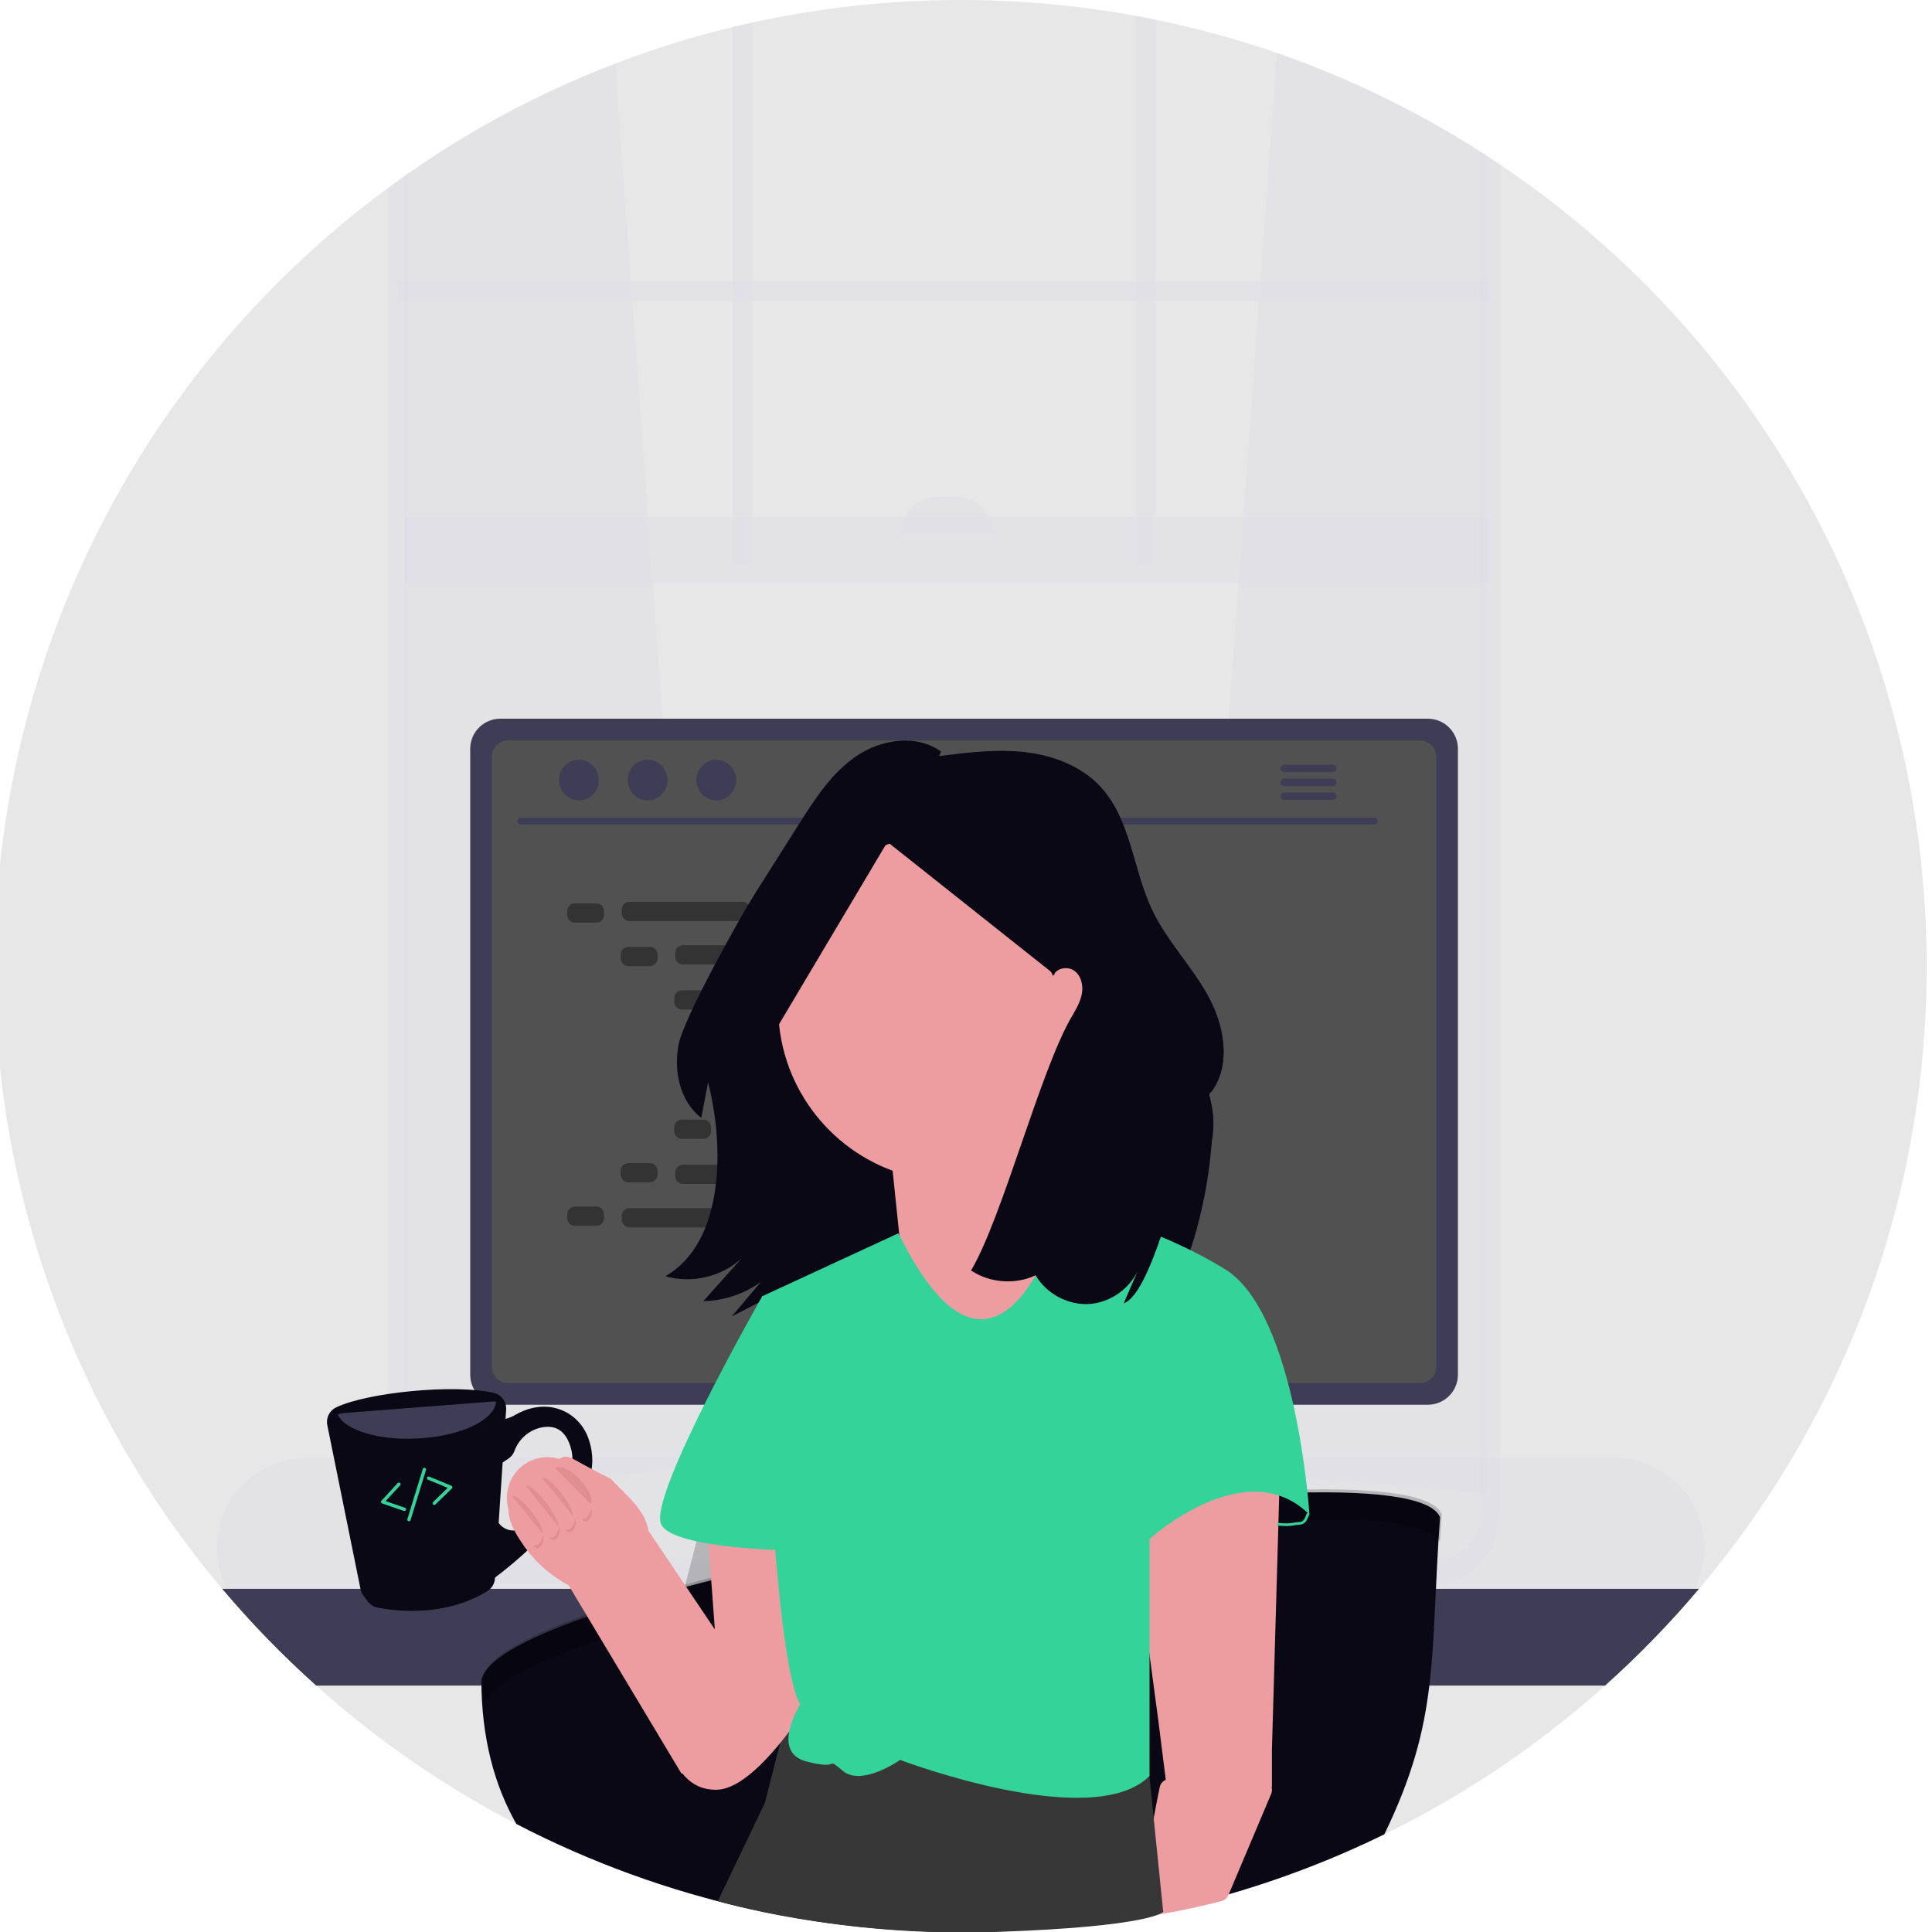 <svg width="720" height="720" viewBox="0 0 720 720" fill="none" xmlns="http://www.w3.org/2000/svg">
<g clip-path="url(#clip0_645_8840)">
<path d="M717.998 359.995C718.122 444.973 688.064 527.235 633.18 592.113C631.187 594.48 629.157 596.813 627.089 599.126C602.755 626.493 574.409 650.009 543.019 668.871C535.819 673.193 528.461 677.267 520.946 681.091C520.186 681.477 519.414 681.863 518.654 682.237C517.745 682.698 516.823 683.146 515.901 683.595C496.883 692.905 477.073 700.501 456.707 706.295C454.589 706.895 452.467 707.476 450.342 708.039C423.55 715.127 396.029 719.094 368.327 719.86C366.882 719.897 365.462 719.922 364.092 719.947C363.606 719.96 363.133 719.972 362.659 719.972C361.102 719.984 359.559 719.997 358 719.997C328.806 720.019 299.718 716.493 271.376 709.497C268.536 708.799 265.708 708.064 262.893 707.292C248.064 703.244 233.513 698.238 219.332 692.307C211.858 689.193 204.516 685.833 197.308 682.229C195.676 681.407 194.044 680.585 192.437 679.738C191.752 679.402 191.079 679.038 190.407 678.692C151.988 658.414 117.535 631.382 88.698 598.892C86.705 596.662 84.749 594.392 82.818 592.116C51.044 554.443 27.343 510.649 13.182 463.444C-0.978 416.24 -5.297 366.631 0.494 317.69C6.285 268.748 22.062 221.517 46.849 178.921C71.635 136.325 104.902 99.271 144.591 70.055C146.634 68.548 148.691 67.055 150.77 65.595L152.003 64.736C188.555 39.132 229.581 20.605 272.958 10.113C275.424 9.503 277.891 8.93 280.382 8.394C327.365 -1.882 375.921 -2.732 423.236 5.894C425.715 6.355 428.194 6.828 430.66 7.339C473.648 16.156 514.649 32.806 551.615 56.456C552.437 56.979 553.259 57.502 554.081 58.05C555.738 59.121 557.394 60.217 559.026 61.326C607.993 94.246 648.108 138.71 675.831 190.796C703.555 242.882 718.036 300.99 717.998 359.995Z" fill="#535353" fill-opacity="0.14"/>
<path d="M267.065 546.236L152.003 556.451L150.77 556.563V65.594L152.003 64.735C175.983 47.962 201.923 34.182 229.247 23.703L235.13 104.795L235.666 112.219L241.483 192.64L243.276 217.379L266.854 543.372L267.065 546.236Z" fill="#D6D6E3" fill-opacity="0.18"/>
<path d="M551.614 56.449C552.436 56.972 553.258 57.495 554.08 58.043V556.562L551.614 556.338L437.797 546.238L438.009 543.373L461.59 217.381L463.384 192.642L469.201 112.221L469.737 104.792L475.903 19.75C502.494 28.968 527.906 41.286 551.615 56.45L551.614 56.449Z" fill="#D6D6E3" fill-opacity="0.18"/>
<path d="M551.609 56.445V563.358C551.609 573.087 544.909 580.997 536.661 580.997H166.949C160.123 580.997 154.33 575.566 152.574 568.154C152.19 566.583 151.998 564.972 152.001 563.354V64.725L150.768 65.584C148.688 67.041 146.632 68.536 144.589 70.044V563.358C144.479 570.748 147.239 577.893 152.289 583.289C154.937 586.061 158.286 588.065 161.98 589.089C163.6 589.53 165.271 589.752 166.95 589.749H536.665C538.348 589.751 540.024 589.529 541.648 589.089C551.588 586.411 559.025 575.897 559.025 563.353V61.316C557.393 60.207 555.736 59.116 554.08 58.04C553.257 57.491 552.435 56.968 551.609 56.445Z" fill="#D6D6E3" fill-opacity="0.18"/>
<path d="M555.323 104.797H148.297V112.22H555.323V104.797Z" fill="#D6D6E3" fill-opacity="0.18"/>
<path d="M272.957 10.11C275.423 9.5 277.89 8.927 280.381 8.391V209.951H272.957V10.11Z" fill="#D6D6E3" fill-opacity="0.18"/>
<path d="M423.234 5.891C425.713 6.352 428.192 6.825 430.658 7.336V209.961H423.234V5.891Z" fill="#D6D6E3" fill-opacity="0.18"/>
<path d="M601.712 543.367H114.268C105.408 543.367 96.91 546.887 90.645 553.152C84.379 559.418 80.859 567.916 80.859 576.776C80.859 585.637 84.379 594.134 90.645 600.4C96.91 606.665 105.408 610.185 114.268 610.185H601.712C606.458 610.186 611.149 609.174 615.472 607.216C619.795 605.258 623.651 602.4 626.78 598.832C628.195 597.222 629.453 595.481 630.537 593.632C631.378 592.213 632.107 590.73 632.717 589.198C634.752 584.13 635.513 578.64 634.932 573.21C634.352 567.78 632.448 562.575 629.389 558.051C626.329 553.528 622.206 549.824 617.381 547.264C612.557 544.705 607.179 543.368 601.717 543.37L601.712 543.367Z" fill="#D6D6E3" fill-opacity="0.18"/>
<path d="M555.322 192.641H150.77V217.384H555.322V192.641Z" fill="#D6D6E3" fill-opacity="0.18"/>
<path d="M349.336 185.211H356.759C358.546 185.211 360.316 185.563 361.967 186.247C363.618 186.931 365.118 187.933 366.382 189.197C367.646 190.461 368.648 191.961 369.332 193.613C370.016 195.264 370.368 197.034 370.368 198.821H335.727C335.727 195.212 337.16 191.75 339.713 189.198C342.265 186.646 345.726 185.211 349.336 185.211Z" fill="#D6D6E3" fill-opacity="0.18"/>
<path d="M633.178 592.109C622.357 604.931 610.652 616.98 598.15 628.169H117.844C105.342 616.98 93.638 604.931 82.816 592.109H633.178Z" fill="#3F3D56"/>
<path d="M398.206 467.211H317.337C316.902 467.207 316.468 467.274 316.054 467.411C315.177 467.683 314.409 468.229 313.865 468.969C313.32 469.709 313.027 470.603 313.027 471.522V599.277H402.527V471.521C402.527 470.954 402.415 470.393 402.197 469.87C401.979 469.346 401.661 468.871 401.26 468.47C400.858 468.07 400.382 467.753 399.858 467.537C399.334 467.321 398.773 467.21 398.206 467.211ZM367.6 530.241C367.603 532.313 366.92 534.328 365.657 535.971C364.452 537.566 362.777 538.742 360.868 539.334C358.959 539.926 356.913 539.903 355.017 539.271C353.121 538.638 351.472 537.426 350.301 535.806C349.131 534.186 348.498 532.24 348.492 530.241V515.418C348.492 512.884 349.499 510.454 351.291 508.662C353.083 506.87 355.513 505.864 358.047 505.864C360.581 505.864 363.011 506.87 364.803 508.662C366.595 510.454 367.601 512.884 367.601 515.418L367.6 530.241Z" fill="#2F2E41"/>
<path d="M312.754 595.188V607.508C312.754 608.146 313.006 608.758 313.456 609.211C313.905 609.664 314.516 609.92 315.154 609.924H400.395C401.032 609.918 401.642 609.661 402.091 609.209C402.54 608.756 402.793 608.145 402.795 607.508V595.188H312.754Z" fill="#3F3D56"/>
<path d="M532.119 267.836H186.445C183.475 267.84 180.627 269.02 178.526 271.12C176.425 273.219 175.241 276.066 175.234 279.036V512.299C175.237 515.272 176.419 518.122 178.521 520.224C180.623 522.326 183.473 523.508 186.445 523.51H532.119C535.092 523.508 537.942 522.326 540.044 520.224C542.146 518.122 543.328 515.272 543.33 512.299V279.035C543.323 276.065 542.14 273.218 540.038 271.119C537.937 269.02 535.089 267.84 532.119 267.836Z" fill="#3F3D56"/>
<path d="M529.226 275.938H189.32C187.73 275.94 186.206 276.573 185.083 277.698C183.959 278.823 183.328 280.348 183.328 281.938V509.426C183.331 511.015 183.963 512.537 185.086 513.66C186.209 514.784 187.732 515.415 189.32 515.418H529.226C530.815 515.415 532.338 514.783 533.461 513.66C534.584 512.537 535.216 511.014 535.218 509.426V281.941C535.218 280.352 534.587 278.827 533.464 277.702C532.341 276.577 530.817 275.944 529.227 275.941L529.226 275.938Z" fill="#515151"/>
<path d="M466.67 609.719L463.531 594.808C463.4 594.201 463.12 593.636 462.715 593.164C462.311 592.693 461.795 592.33 461.214 592.108C460.794 591.943 460.346 591.859 459.894 591.859H263.937C263.485 591.859 263.038 591.943 262.617 592.108C262.036 592.33 261.52 592.693 261.116 593.164C260.711 593.636 260.431 594.201 260.3 594.808L257.161 609.719C257.048 610.261 257.056 610.82 257.186 611.358C257.317 611.895 257.565 612.397 257.913 612.826C258.262 613.256 258.701 613.602 259.2 613.84C259.699 614.079 260.245 614.203 260.798 614.203H463.02C463.575 614.206 464.123 614.083 464.624 613.844C465.124 613.604 465.564 613.254 465.91 612.82C466.259 612.392 466.508 611.892 466.64 611.356C466.771 610.82 466.782 610.26 466.67 609.719Z" fill="#2F2E41"/>
<path d="M271.115 594.547H265.863C265.593 594.547 265.375 594.765 265.375 595.035V597.796C265.375 598.065 265.593 598.284 265.863 598.284H271.115C271.385 598.284 271.603 598.065 271.603 597.796V595.035C271.603 594.765 271.385 594.547 271.115 594.547Z" fill="#3F3D56"/>
<path d="M283.568 594.547H278.316C278.047 594.547 277.828 594.765 277.828 595.035V597.796C277.828 598.065 278.047 598.284 278.316 598.284H283.568C283.838 598.284 284.056 598.065 284.056 597.796V595.035C284.056 594.765 283.838 594.547 283.568 594.547Z" fill="#3F3D56"/>
<path d="M296.025 594.547H290.773C290.504 594.547 290.285 594.765 290.285 595.035V597.796C290.285 598.065 290.504 598.284 290.773 598.284H296.025C296.295 598.284 296.513 598.065 296.513 597.796V595.035C296.513 594.765 296.295 594.547 296.025 594.547Z" fill="#3F3D56"/>
<path d="M308.482 594.547H303.23C302.961 594.547 302.742 594.765 302.742 595.035V597.796C302.742 598.065 302.961 598.284 303.23 598.284H308.482C308.752 598.284 308.97 598.065 308.97 597.796V595.035C308.97 594.765 308.752 594.547 308.482 594.547Z" fill="#3F3D56"/>
<path d="M320.939 594.547H315.687C315.418 594.547 315.199 594.765 315.199 595.035V597.796C315.199 598.065 315.418 598.284 315.687 598.284H320.939C321.209 598.284 321.427 598.065 321.427 597.796V595.035C321.427 594.765 321.209 594.547 320.939 594.547Z" fill="#3F3D56"/>
<path d="M333.396 594.547H328.144C327.875 594.547 327.656 594.765 327.656 595.035V597.796C327.656 598.065 327.875 598.284 328.144 598.284H333.396C333.666 598.284 333.884 598.065 333.884 597.796V595.035C333.884 594.765 333.666 594.547 333.396 594.547Z" fill="#3F3D56"/>
<path d="M345.853 594.547H340.601C340.332 594.547 340.113 594.765 340.113 595.035V597.796C340.113 598.065 340.332 598.284 340.601 598.284H345.853C346.123 598.284 346.341 598.065 346.341 597.796V595.035C346.341 594.765 346.123 594.547 345.853 594.547Z" fill="#3F3D56"/>
<path d="M358.31 594.547H353.058C352.789 594.547 352.57 594.765 352.57 595.035V597.796C352.57 598.065 352.789 598.284 353.058 598.284H358.31C358.58 598.284 358.798 598.065 358.798 597.796V595.035C358.798 594.765 358.58 594.547 358.31 594.547Z" fill="#3F3D56"/>
<path d="M370.767 594.547H365.515C365.246 594.547 365.027 594.765 365.027 595.035V597.796C365.027 598.065 365.246 598.284 365.515 598.284H370.767C371.037 598.284 371.255 598.065 371.255 597.796V595.035C371.255 594.765 371.037 594.547 370.767 594.547Z" fill="#3F3D56"/>
<path d="M383.224 594.547H377.972C377.703 594.547 377.484 594.765 377.484 595.035V597.796C377.484 598.065 377.703 598.284 377.972 598.284H383.224C383.494 598.284 383.712 598.065 383.712 597.796V595.035C383.712 594.765 383.494 594.547 383.224 594.547Z" fill="#3F3D56"/>
<path d="M395.681 594.547H390.429C390.16 594.547 389.941 594.765 389.941 595.035V597.796C389.941 598.065 390.16 598.284 390.429 598.284H395.681C395.951 598.284 396.169 598.065 396.169 597.796V595.035C396.169 594.765 395.951 594.547 395.681 594.547Z" fill="#3F3D56"/>
<path d="M408.138 594.547H402.886C402.617 594.547 402.398 594.765 402.398 595.035V597.796C402.398 598.065 402.617 598.284 402.886 598.284H408.138C408.408 598.284 408.626 598.065 408.626 597.796V595.035C408.626 594.765 408.408 594.547 408.138 594.547Z" fill="#3F3D56"/>
<path d="M420.595 594.547H415.343C415.074 594.547 414.855 594.765 414.855 595.035V597.796C414.855 598.065 415.074 598.284 415.343 598.284H420.595C420.865 598.284 421.083 598.065 421.083 597.796V595.035C421.083 594.765 420.865 594.547 420.595 594.547Z" fill="#3F3D56"/>
<path d="M433.052 594.547H427.801C427.531 594.547 427.312 594.765 427.312 595.035V597.796C427.312 598.065 427.531 598.284 427.801 598.284H433.052C433.322 598.284 433.541 598.065 433.541 597.796V595.035C433.541 594.765 433.322 594.547 433.052 594.547Z" fill="#3F3D56"/>
<path d="M445.51 594.547H440.258C439.988 594.547 439.77 594.765 439.77 595.035V597.796C439.77 598.065 439.988 598.284 440.258 598.284H445.51C445.779 598.284 445.998 598.065 445.998 597.796V595.035C445.998 594.765 445.779 594.547 445.51 594.547Z" fill="#3F3D56"/>
<path d="M457.963 594.547H452.711C452.441 594.547 452.223 594.765 452.223 595.035V597.796C452.223 598.065 452.441 598.284 452.711 598.284H457.963C458.232 598.284 458.451 598.065 458.451 597.796V595.035C458.451 594.765 458.232 594.547 457.963 594.547Z" fill="#3F3D56"/>
<path d="M270.967 600.773H265.715C265.445 600.773 265.227 600.992 265.227 601.261V604.022C265.227 604.292 265.445 604.51 265.715 604.51H270.967C271.236 604.51 271.455 604.292 271.455 604.022V601.261C271.455 600.992 271.236 600.773 270.967 600.773Z" fill="#3F3D56"/>
<path d="M283.424 600.773H278.172C277.902 600.773 277.684 600.992 277.684 601.261V604.022C277.684 604.292 277.902 604.51 278.172 604.51H283.424C283.693 604.51 283.912 604.292 283.912 604.022V601.261C283.912 600.992 283.693 600.773 283.424 600.773Z" fill="#3F3D56"/>
<path d="M295.881 600.773H290.629C290.359 600.773 290.141 600.992 290.141 601.261V604.022C290.141 604.292 290.359 604.51 290.629 604.51H295.881C296.15 604.51 296.369 604.292 296.369 604.022V601.261C296.369 600.992 296.15 600.773 295.881 600.773Z" fill="#3F3D56"/>
<path d="M308.338 600.773H303.086C302.816 600.773 302.598 600.992 302.598 601.261V604.022C302.598 604.292 302.816 604.51 303.086 604.51H308.338C308.607 604.51 308.826 604.292 308.826 604.022V601.261C308.826 600.992 308.607 600.773 308.338 600.773Z" fill="#3F3D56"/>
<path d="M320.791 600.773H315.539C315.269 600.773 315.051 600.992 315.051 601.261V604.022C315.051 604.292 315.269 604.51 315.539 604.51H320.791C321.06 604.51 321.279 604.292 321.279 604.022V601.261C321.279 600.992 321.06 600.773 320.791 600.773Z" fill="#3F3D56"/>
<path d="M333.248 600.773H327.996C327.726 600.773 327.508 600.992 327.508 601.261V604.022C327.508 604.292 327.726 604.51 327.996 604.51H333.248C333.517 604.51 333.736 604.292 333.736 604.022V601.261C333.736 600.992 333.517 600.773 333.248 600.773Z" fill="#3F3D56"/>
<path d="M345.705 600.773H340.453C340.183 600.773 339.965 600.992 339.965 601.261V604.022C339.965 604.292 340.183 604.51 340.453 604.51H345.705C345.974 604.51 346.193 604.292 346.193 604.022V601.261C346.193 600.992 345.974 600.773 345.705 600.773Z" fill="#3F3D56"/>
<path d="M358.162 600.773H352.91C352.64 600.773 352.422 600.992 352.422 601.261V604.022C352.422 604.292 352.64 604.51 352.91 604.51H358.162C358.431 604.51 358.65 604.292 358.65 604.022V601.261C358.65 600.992 358.431 600.773 358.162 600.773Z" fill="#3F3D56"/>
<path d="M370.619 600.773H365.367C365.097 600.773 364.879 600.992 364.879 601.261V604.022C364.879 604.292 365.097 604.51 365.367 604.51H370.619C370.888 604.51 371.107 604.292 371.107 604.022V601.261C371.107 600.992 370.888 600.773 370.619 600.773Z" fill="#3F3D56"/>
<path d="M383.076 600.773H377.824C377.554 600.773 377.336 600.992 377.336 601.261V604.022C377.336 604.292 377.554 604.51 377.824 604.51H383.076C383.345 604.51 383.564 604.292 383.564 604.022V601.261C383.564 600.992 383.345 600.773 383.076 600.773Z" fill="#3F3D56"/>
<path d="M395.533 600.773H390.281C390.011 600.773 389.793 600.992 389.793 601.261V604.022C389.793 604.292 390.011 604.51 390.281 604.51H395.533C395.802 604.51 396.021 604.292 396.021 604.022V601.261C396.021 600.992 395.802 600.773 395.533 600.773Z" fill="#3F3D56"/>
<path d="M407.99 600.773H402.738C402.468 600.773 402.25 600.992 402.25 601.261V604.022C402.25 604.292 402.468 604.51 402.738 604.51H407.99C408.26 604.51 408.478 604.292 408.478 604.022V601.261C408.478 600.992 408.26 600.773 407.99 600.773Z" fill="#3F3D56"/>
<path d="M420.447 600.773H415.195C414.926 600.773 414.707 600.992 414.707 601.261V604.022C414.707 604.292 414.926 604.51 415.195 604.51H420.447C420.717 604.51 420.935 604.292 420.935 604.022V601.261C420.935 600.992 420.717 600.773 420.447 600.773Z" fill="#3F3D56"/>
<path d="M432.904 600.773H427.652C427.383 600.773 427.164 600.992 427.164 601.261V604.022C427.164 604.292 427.383 604.51 427.652 604.51H432.904C433.174 604.51 433.392 604.292 433.392 604.022V601.261C433.392 600.992 433.174 600.773 432.904 600.773Z" fill="#3F3D56"/>
<path d="M445.361 600.773H440.109C439.84 600.773 439.621 600.992 439.621 601.261V604.022C439.621 604.292 439.84 604.51 440.109 604.51H445.361C445.631 604.51 445.849 604.292 445.849 604.022V601.261C445.849 600.992 445.631 600.773 445.361 600.773Z" fill="#3F3D56"/>
<path d="M457.818 600.773H452.566C452.297 600.773 452.078 600.992 452.078 601.261V604.022C452.078 604.292 452.297 604.51 452.566 604.51H457.818C458.088 604.51 458.306 604.292 458.306 604.022V601.261C458.306 600.992 458.088 600.773 457.818 600.773Z" fill="#3F3D56"/>
<path d="M374.359 608.25H325.508C325.238 608.25 325.02 608.468 325.02 608.738V611.499C325.02 611.769 325.238 611.987 325.508 611.987H374.359C374.628 611.987 374.847 611.769 374.847 611.499V608.738C374.847 608.468 374.628 608.25 374.359 608.25Z" fill="#3F3D56"/>
<path d="M512.146 307.272H194.097C193.762 307.272 193.44 307.139 193.203 306.902C192.965 306.664 192.832 306.343 192.832 306.007C192.832 305.672 192.965 305.35 193.203 305.113C193.44 304.875 193.762 304.742 194.097 304.742H512.146C512.482 304.742 512.803 304.875 513.041 305.113C513.278 305.35 513.411 305.672 513.411 306.007C513.411 306.343 513.278 306.664 513.041 306.902C512.803 307.139 512.482 307.272 512.146 307.272Z" fill="#3F3D56"/>
<path d="M215.748 298.287C219.841 298.287 223.16 294.894 223.16 290.71C223.16 286.525 219.841 283.133 215.748 283.133C211.654 283.133 208.336 286.525 208.336 290.71C208.336 294.894 211.654 298.287 215.748 298.287Z" fill="#3F3D56"/>
<path d="M241.353 298.287C245.447 298.287 248.765 294.894 248.765 290.71C248.765 286.525 245.447 283.133 241.353 283.133C237.26 283.133 233.941 286.525 233.941 290.71C233.941 294.894 237.26 298.287 241.353 298.287Z" fill="#3F3D56"/>
<path d="M266.959 298.287C271.052 298.287 274.371 294.894 274.371 290.71C274.371 286.525 271.052 283.133 266.959 283.133C262.865 283.133 259.547 286.525 259.547 290.71C259.547 294.894 262.865 298.287 266.959 298.287Z" fill="#3F3D56"/>
<path d="M496.726 285.008H478.539C478.18 285.018 477.84 285.167 477.589 285.424C477.339 285.681 477.199 286.026 477.199 286.385C477.199 286.744 477.339 287.088 477.589 287.345C477.84 287.602 478.18 287.752 478.539 287.761H496.726C496.91 287.766 497.093 287.734 497.264 287.667C497.436 287.6 497.592 287.5 497.724 287.372C497.856 287.243 497.96 287.09 498.032 286.92C498.103 286.751 498.14 286.569 498.14 286.385C498.14 286.201 498.103 286.019 498.032 285.849C497.96 285.68 497.856 285.526 497.724 285.398C497.592 285.27 497.436 285.169 497.264 285.102C497.093 285.035 496.91 285.003 496.726 285.008Z" fill="#3F3D56"/>
<path d="M496.726 290.172H478.539C478.18 290.182 477.84 290.331 477.589 290.588C477.339 290.845 477.199 291.19 477.199 291.548C477.199 291.907 477.339 292.252 477.589 292.509C477.84 292.766 478.18 292.915 478.539 292.925H496.726C497.091 292.925 497.441 292.78 497.699 292.522C497.958 292.264 498.103 291.913 498.103 291.548C498.103 291.183 497.958 290.833 497.699 290.575C497.441 290.317 497.091 290.172 496.726 290.172Z" fill="#3F3D56"/>
<path d="M496.726 295.344H478.539C478.18 295.354 477.84 295.503 477.589 295.76C477.339 296.017 477.199 296.362 477.199 296.721C477.199 297.08 477.339 297.424 477.589 297.681C477.84 297.938 478.18 298.088 478.539 298.097H496.726C496.91 298.102 497.093 298.07 497.264 298.003C497.436 297.936 497.592 297.836 497.724 297.707C497.856 297.579 497.96 297.426 498.032 297.256C498.103 297.087 498.14 296.905 498.14 296.721C498.14 296.537 498.103 296.355 498.032 296.185C497.96 296.016 497.856 295.862 497.724 295.734C497.592 295.606 497.436 295.505 497.264 295.438C497.093 295.371 496.91 295.339 496.726 295.344Z" fill="#3F3D56"/>
<path d="M222.228 336.664H214.278C212.688 336.664 211.398 337.953 211.398 339.544V340.959C211.398 342.55 212.688 343.839 214.278 343.839H222.228C223.819 343.839 225.108 342.55 225.108 340.959V339.544C225.108 337.953 223.819 336.664 222.228 336.664Z" fill="#262626" fill-opacity="0.68"/>
<path d="M296.971 336.664H289.021C287.43 336.664 286.141 337.953 286.141 339.544V340.959C286.141 342.55 287.43 343.839 289.021 343.839H296.971C298.561 343.839 299.851 342.55 299.851 340.959V339.544C299.851 337.953 298.561 336.664 296.971 336.664Z" fill="#262626" fill-opacity="0.68"/>
<path d="M318.146 336.664H310.196C308.606 336.664 307.316 337.953 307.316 339.544V340.959C307.316 342.55 308.606 343.839 310.196 343.839H318.146C319.737 343.839 321.026 342.55 321.026 340.959V339.544C321.026 337.953 319.737 336.664 318.146 336.664Z" fill="#262626" fill-opacity="0.68"/>
<path d="M276.641 336.07H234.61C233.02 336.07 231.73 337.36 231.73 338.95V340.365C231.73 341.956 233.02 343.245 234.61 343.245H276.641C278.232 343.245 279.521 341.956 279.521 340.365V338.95C279.521 337.36 278.232 336.07 276.641 336.07Z" fill="#262626" fill-opacity="0.68"/>
<path d="M376.294 336.07H334.263C332.672 336.07 331.383 337.36 331.383 338.95V340.365C331.383 341.956 332.672 343.245 334.263 343.245H376.294C377.884 343.245 379.174 341.956 379.174 340.365V338.95C379.174 337.36 377.884 336.07 376.294 336.07Z" fill="#262626" fill-opacity="0.68"/>
<path d="M242.158 352.859H234.208C232.618 352.859 231.328 354.149 231.328 355.739V357.154C231.328 358.745 232.618 360.034 234.208 360.034H242.158C243.749 360.034 245.038 358.745 245.038 357.154V355.739C245.038 354.149 243.749 352.859 242.158 352.859Z" fill="#262626" fill-opacity="0.68"/>
<path d="M316.9 352.859H308.95C307.36 352.859 306.07 354.149 306.07 355.739V357.154C306.07 358.745 307.36 360.034 308.95 360.034H316.9C318.491 360.034 319.78 358.745 319.78 357.154V355.739C319.78 354.149 318.491 352.859 316.9 352.859Z" fill="#262626" fill-opacity="0.68"/>
<path d="M338.076 352.859H330.126C328.536 352.859 327.246 354.149 327.246 355.739V357.154C327.246 358.745 328.536 360.034 330.126 360.034H338.076C339.667 360.034 340.956 358.745 340.956 357.154V355.739C340.956 354.149 339.667 352.859 338.076 352.859Z" fill="#262626" fill-opacity="0.68"/>
<path d="M296.571 352.266H254.54C252.95 352.266 251.66 353.555 251.66 355.146V356.561C251.66 358.151 252.95 359.441 254.54 359.441H296.571C298.162 359.441 299.451 358.151 299.451 356.561V355.146C299.451 353.555 298.162 352.266 296.571 352.266Z" fill="#262626" fill-opacity="0.68"/>
<path d="M396.223 352.266H354.193C352.602 352.266 351.312 353.555 351.312 355.146V356.561C351.312 358.151 352.602 359.441 354.193 359.441H396.223C397.814 359.441 399.104 358.151 399.104 356.561V355.146C399.104 353.555 397.814 352.266 396.223 352.266Z" fill="#262626" fill-opacity="0.68"/>
<path d="M262.092 369.055H254.142C252.551 369.055 251.262 370.344 251.262 371.935V373.35C251.262 374.94 252.551 376.23 254.142 376.23H262.092C263.682 376.23 264.972 374.94 264.972 373.35V371.935C264.972 370.344 263.682 369.055 262.092 369.055Z" fill="#262626" fill-opacity="0.68"/>
<path d="M336.83 369.055H328.88C327.289 369.055 326 370.344 326 371.935V373.35C326 374.94 327.289 376.23 328.88 376.23H336.83C338.421 376.23 339.71 374.94 339.71 373.35V371.935C339.71 370.344 338.421 369.055 336.83 369.055Z" fill="#262626" fill-opacity="0.68"/>
<path d="M358.006 369.055H350.056C348.465 369.055 347.176 370.344 347.176 371.935V373.35C347.176 374.94 348.465 376.23 350.056 376.23H358.006C359.596 376.23 360.886 374.94 360.886 373.35V371.935C360.886 370.344 359.596 369.055 358.006 369.055Z" fill="#262626" fill-opacity="0.68"/>
<path d="M316.501 368.453H274.47C272.879 368.453 271.59 369.743 271.59 371.333V372.748C271.59 374.339 272.879 375.628 274.47 375.628H316.501C318.091 375.628 319.381 374.339 319.381 372.748V371.333C319.381 369.743 318.091 368.453 316.501 368.453Z" fill="#262626" fill-opacity="0.68"/>
<path d="M416.157 368.453H374.126C372.536 368.453 371.246 369.743 371.246 371.333V372.748C371.246 374.339 372.536 375.628 374.126 375.628H416.157C417.748 375.628 419.037 374.339 419.037 372.748V371.333C419.037 369.743 417.748 368.453 416.157 368.453Z" fill="#262626" fill-opacity="0.68"/>
<path d="M282.021 385.25H274.071C272.481 385.25 271.191 386.539 271.191 388.13V389.545C271.191 391.136 272.481 392.425 274.071 392.425H282.021C283.612 392.425 284.901 391.136 284.901 389.545V388.13C284.901 386.539 283.612 385.25 282.021 385.25Z" fill="#262626" fill-opacity="0.68"/>
<path d="M356.76 385.25H348.81C347.219 385.25 345.93 386.539 345.93 388.13V389.545C345.93 391.136 347.219 392.425 348.81 392.425H356.76C358.35 392.425 359.64 391.136 359.64 389.545V388.13C359.64 386.539 358.35 385.25 356.76 385.25Z" fill="#262626" fill-opacity="0.68"/>
<path d="M377.939 385.25H369.989C368.399 385.25 367.109 386.539 367.109 388.13V389.545C367.109 391.136 368.399 392.425 369.989 392.425H377.939C379.53 392.425 380.819 391.136 380.819 389.545V388.13C380.819 386.539 379.53 385.25 377.939 385.25Z" fill="#262626" fill-opacity="0.68"/>
<path d="M336.434 384.648H294.403C292.813 384.648 291.523 385.938 291.523 387.528V388.943C291.523 390.534 292.813 391.823 294.403 391.823H336.434C338.025 391.823 339.314 390.534 339.314 388.943V387.528C339.314 385.938 338.025 384.648 336.434 384.648Z" fill="#262626" fill-opacity="0.68"/>
<path d="M296.971 449.641H289.021C287.43 449.641 286.141 450.93 286.141 452.521V453.936C286.141 455.526 287.43 456.816 289.021 456.816H296.971C298.561 456.816 299.851 455.526 299.851 453.936V452.521C299.851 450.93 298.561 449.641 296.971 449.641Z" fill="#262626" fill-opacity="0.68"/>
<path d="M318.146 449.641H310.196C308.606 449.641 307.316 450.93 307.316 452.521V453.936C307.316 455.526 308.606 456.816 310.196 456.816H318.146C319.737 456.816 321.026 455.526 321.026 453.936V452.521C321.026 450.93 319.737 449.641 318.146 449.641Z" fill="#262626" fill-opacity="0.68"/>
<path d="M376.294 450.242H334.263C332.672 450.242 331.383 451.532 331.383 453.122V454.537C331.383 456.128 332.672 457.417 334.263 457.417H376.294C377.884 457.417 379.174 456.128 379.174 454.537V453.122C379.174 451.532 377.884 450.242 376.294 450.242Z" fill="#262626" fill-opacity="0.68"/>
<path d="M222.228 449.641H214.278C212.688 449.641 211.398 450.93 211.398 452.521V453.936C211.398 455.526 212.688 456.816 214.278 456.816H222.228C223.819 456.816 225.108 455.526 225.108 453.936V452.521C225.108 450.93 223.819 449.641 222.228 449.641Z" fill="#262626" fill-opacity="0.68"/>
<path d="M276.641 450.242H234.61C233.02 450.242 231.73 451.532 231.73 453.122V454.537C231.73 456.128 233.02 457.417 234.61 457.417H276.641C278.232 457.417 279.521 456.128 279.521 454.537V453.122C279.521 451.532 278.232 450.242 276.641 450.242Z" fill="#262626" fill-opacity="0.68"/>
<path d="M242.158 433.445H234.208C232.618 433.445 231.328 434.735 231.328 436.325V437.74C231.328 439.331 232.618 440.62 234.208 440.62H242.158C243.749 440.62 245.038 439.331 245.038 437.74V436.325C245.038 434.735 243.749 433.445 242.158 433.445Z" fill="#262626" fill-opacity="0.68"/>
<path d="M316.9 433.445H308.95C307.36 433.445 306.07 434.735 306.07 436.325V437.74C306.07 439.331 307.36 440.62 308.95 440.62H316.9C318.491 440.62 319.78 439.331 319.78 437.74V436.325C319.78 434.735 318.491 433.445 316.9 433.445Z" fill="#262626" fill-opacity="0.68"/>
<path d="M338.076 433.445H330.126C328.536 433.445 327.246 434.735 327.246 436.325V437.74C327.246 439.331 328.536 440.62 330.126 440.62H338.076C339.667 440.62 340.956 439.331 340.956 437.74V436.325C340.956 434.735 339.667 433.445 338.076 433.445Z" fill="#262626" fill-opacity="0.68"/>
<path d="M296.571 434.047H254.54C252.95 434.047 251.66 435.336 251.66 436.927V438.342C251.66 439.932 252.95 441.222 254.54 441.222H296.571C298.162 441.222 299.451 439.932 299.451 438.342V436.927C299.451 435.336 298.162 434.047 296.571 434.047Z" fill="#262626" fill-opacity="0.68"/>
<path d="M262.092 417.25H254.142C252.551 417.25 251.262 418.539 251.262 420.13V421.545C251.262 423.136 252.551 424.425 254.142 424.425H262.092C263.682 424.425 264.972 423.136 264.972 421.545V420.13C264.972 418.539 263.682 417.25 262.092 417.25Z" fill="#262626" fill-opacity="0.68"/>
<path d="M336.83 417.25H328.88C327.289 417.25 326 418.539 326 420.13V421.545C326 423.136 327.289 424.425 328.88 424.425H336.83C338.421 424.425 339.71 423.136 339.71 421.545V420.13C339.71 418.539 338.421 417.25 336.83 417.25Z" fill="#262626" fill-opacity="0.68"/>
<path d="M358.006 417.25H350.056C348.465 417.25 347.176 418.539 347.176 420.13V421.545C347.176 423.136 348.465 424.425 350.056 424.425H358.006C359.596 424.425 360.886 423.136 360.886 421.545V420.13C360.886 418.539 359.596 417.25 358.006 417.25Z" fill="#262626" fill-opacity="0.68"/>
<path d="M316.501 417.852H274.47C272.879 417.852 271.59 419.141 271.59 420.732V422.147C271.59 423.737 272.879 425.027 274.47 425.027H316.501C318.091 425.027 319.381 423.737 319.381 422.147V420.732C319.381 419.141 318.091 417.852 316.501 417.852Z" fill="#262626" fill-opacity="0.68"/>
<path d="M282.021 401.062H274.071C272.481 401.062 271.191 402.352 271.191 403.943V405.358C271.191 406.948 272.481 408.238 274.071 408.238H282.021C283.612 408.238 284.901 406.948 284.901 405.358V403.943C284.901 402.352 283.612 401.062 282.021 401.062Z" fill="#262626" fill-opacity="0.68"/>
<path d="M356.76 401.062H348.81C347.219 401.062 345.93 402.352 345.93 403.943V405.358C345.93 406.948 347.219 408.238 348.81 408.238H356.76C358.35 408.238 359.64 406.948 359.64 405.358V403.943C359.64 402.352 358.35 401.062 356.76 401.062Z" fill="#262626" fill-opacity="0.68"/>
<path d="M377.939 401.062H369.989C368.399 401.062 367.109 402.352 367.109 403.943V405.358C367.109 406.948 368.399 408.238 369.989 408.238H377.939C379.53 408.238 380.819 406.948 380.819 405.358V403.943C380.819 402.352 379.53 401.062 377.939 401.062Z" fill="#262626" fill-opacity="0.68"/>
<path d="M336.434 401.656H294.403C292.813 401.656 291.523 402.946 291.523 404.536V405.951C291.523 407.542 292.813 408.831 294.403 408.831H336.434C338.025 408.831 339.314 407.542 339.314 405.951V404.536C339.314 402.946 338.025 401.656 336.434 401.656Z" fill="#262626" fill-opacity="0.68"/>
<path opacity="0.2" d="M255.004 592.055L265.584 551.203L274.93 586.45L255.004 592.055Z" fill="black"/>
<path d="M536.663 565.44C532.876 617.609 536.8 640.579 515.898 683.592C496.88 692.902 477.07 700.499 456.704 706.292C454.586 706.892 452.464 707.473 450.339 708.036C423.548 715.125 396.027 719.092 368.324 719.858C366.879 719.895 365.459 719.92 364.089 719.945C363.603 719.958 363.13 719.97 362.656 719.97C361.099 719.982 359.556 719.995 357.997 719.995C328.803 720.017 299.716 716.491 271.373 709.495C268.533 708.797 265.705 708.062 262.89 707.29C248.061 703.242 233.51 698.236 219.329 692.305C211.855 689.191 204.514 685.832 197.305 682.227C195.673 681.405 194.041 680.583 192.434 679.736C184.175 665.212 179.479 647.548 179.379 626.322C185.098 589.743 524.032 533.9 536.663 565.44Z" fill="#090814"/>
<path opacity="0.2" d="M536.653 574.379C536.846 571.149 537.063 567.813 537.315 564.339C524.684 532.799 185.749 588.639 180.031 625.215C180.047 628.568 180.19 631.822 180.431 634.999C194.278 598.902 516.271 545.827 536.653 574.379Z" fill="black"/>
<path d="M470.04 663.015L436.086 662.914C434.197 662.908 432.565 664.215 432.185 666.065C429.922 677.081 422.88 713.136 427.53 713.628C432.078 714.109 449.336 709.961 455.129 708.522C456.341 708.222 457.324 707.367 457.809 706.217L473.713 668.571C474.825 665.939 472.897 663.023 470.04 663.015Z" fill="#ED9DA0"/>
<path d="M476.992 547.992L474.011 652.139V665.822L464.992 668.492L455.492 670.992L445.492 673.492L435.992 675.492L431.672 641.148L419.992 554.089L476.992 547.992Z" fill="#ED9DA0"/>
<path d="M392.484 363.438C393.445 360.475 397.712 359.605 400.267 361.39C402.822 363.176 403.694 366.679 403.198 369.755C402.702 372.831 401.087 375.595 399.502 378.278C387.661 398.325 372.101 455.009 360.26 475.056C367.263 479.717 376.728 480.414 384.339 476.829C388.375 483.795 396.589 488.111 404.619 487.485C412.649 486.859 420.094 481.323 423.001 473.816C421.059 478.289 419.118 482.763 417.176 487.236C426.948 484.048 434.997 476 438.185 466.233C436.059 472.769 433.933 479.305 431.807 485.842C445.165 477.552 455.242 424.586 450.672 408.176C450.506 407.579 450.743 406.947 451.267 406.615L451.285 406.603C451.441 406.504 451.578 406.376 451.685 406.226C458.929 396.069 456.129 381.649 450.015 370.734C443.855 359.737 434.79 350.486 429.368 339.107C422.17 324.001 421.488 305.439 410.102 293.173C402.877 285.39 392.265 281.439 381.707 280.267C371.15 279.095 360.493 280.44 349.956 281.782L350.686 280.089C341.618 273.478 328.428 275.47 319.149 281.782C309.87 288.094 303.612 297.846 297.613 307.327C292.117 316.013 286.621 324.698 281.125 333.383C275.742 341.89 254.849 379.322 252.91 389.199C250.971 399.076 253.35 410.465 261.343 416.589C262.355 411.331 263.367 406.073 264.379 400.815L263.423 401.641C270.21 426.315 270.173 462.819 247.996 475.606C257.714 478.444 268.832 475.862 276.301 469.031L262.105 484.9C269.772 484.767 277.379 482.221 283.579 477.712L272.715 490.588L301.732 475.702L295.696 490.992C307.79 488.723 319.884 486.454 331.977 484.185" fill="#090814"/>
<path d="M299.887 613.992L284.996 671.992L267.496 708.492C267.496 708.492 312.478 722.001 370.996 719.992C429.515 717.984 433.496 712.492 433.496 712.492L427.956 658.027L299.887 613.992Z" fill="#373737"/>
<path d="M266.837 613.021L248.017 635.872C248.017 635.872 246.6 666.992 266.837 666.992C287.073 666.992 316.996 608.676 316.996 608.676L295.949 556.205L262.023 547.992L266.837 613.021Z" fill="#ED9DA0"/>
<path d="M419.924 378.149C421.595 342.221 393.88 311.738 358.021 310.064C322.162 308.39 291.738 336.16 290.068 372.089C288.713 401.227 306.688 426.78 332.657 436.292L341.345 519.992L407.816 469.552C407.816 469.552 394.813 451.265 388.325 431.027C406.387 420.195 418.871 400.798 419.924 378.149Z" fill="#ED9DA0"/>
<path d="M396.884 448.992C396.884 448.992 373.231 537.439 334.797 459.606L283.996 483.104C283.996 483.104 287.544 616.363 298.187 635.232C298.187 635.232 286.953 652.921 300.553 656.459C314.153 659.997 307.057 654.101 314.153 659.997C321.248 665.893 335.44 655.869 335.44 655.869C335.44 655.869 407.221 683.171 428.391 661.855V573.549C428.391 573.549 464.344 540.889 487.996 564.475C487.996 564.475 483.266 489.59 456.657 473.08C430.048 456.569 396.884 448.992 396.884 448.992Z" fill="#34D399"/>
<path d="M295.108 489.168L284.112 482.992C284.112 482.992 241.612 557.399 246.367 567.987C251.123 578.575 306.996 577.986 306.996 577.986L295.108 489.168Z" fill="#34D399"/>
<path d="M349.996 281.96C360.529 280.614 371.182 279.267 381.735 280.441C392.289 281.616 402.897 285.575 410.119 293.373C421.501 305.662 422.183 324.26 429.378 339.395C434.798 350.796 443.86 360.065 450.018 371.083C456.129 382.02 458.928 396.468 451.687 406.644C451.58 406.794 451.442 406.923 451.287 407.022C450.758 407.359 450.509 408.008 450.696 408.607C455.378 423.585 448.87 441.411 435.533 449.707C437.658 443.158 439.784 436.609 441.909 430.06C438.723 439.847 428.552 482.488 418.784 485.683C420.725 481.201 422.666 476.718 424.607 472.236C421.7 479.758 414.258 485.305 406.231 485.932C398.204 486.559 389.994 482.235 385.959 475.255C378.351 478.847 368.889 478.149 361.889 473.479C373.726 453.393 387.687 398.728 399.523 378.642C401.108 375.954 402.722 373.184 403.218 370.102C403.714 367.02 402.842 363.51 400.288 361.722C397.734 359.933 393.469 360.804 392.508 363.774" fill="#090814"/>
<path d="M392.996 363.199L330.722 313.766L285.996 388.992V341.527L337.839 291.992L379.355 296.112L392.996 363.199Z" fill="#090814"/>
<path d="M125.311 524.465C137 518.928 169.083 515.698 183.957 519.071C186.845 519.726 188.818 522.371 188.621 525.298L188.392 528.771C189.626 528.461 190.815 527.986 191.921 527.343C195.196 525.444 201.741 522.657 208.901 525.344C213.903 527.218 217.702 531.316 219.396 536.354C223.443 548.403 217.033 555.936 217.033 555.936L208.463 565.666C201.283 573.809 193.304 581.227 184.645 587.797L184.469 587.927L185.826 567.54C188.054 570.655 192.452 571.308 195.514 568.982C203.251 563.103 215.705 551.627 212.918 540.294C210.975 532.392 206.31 531.138 202.028 531.932C197.237 532.823 193.323 536.253 191.692 540.801C191.301 541.888 190.573 542.821 189.619 543.477L187.321 545.035L184.454 588.247C184.327 590.185 183.258 591.957 181.596 592.983C165.662 602.797 147.165 600.385 140.723 599.113C139.249 598.821 137.931 598.009 137.037 596.808L135.47 594.73C134.927 594.018 134.56 593.185 134.378 592.315L121.972 531.082C121.427 528.378 122.807 525.66 125.321 524.464L125.311 524.465Z" fill="#090814"/>
<path d="M487.496 563.992C487.496 563.992 486.996 565.992 485.996 566.992C484.996 567.992 484.496 567.492 481.996 567.992C479.496 568.492 475.996 567.992 475.996 567.992" stroke="#34D399"/>
<path d="M194.634 575.2C183.479 559.08 192.347 554.779 203 547.5C213.653 540.221 207.5 541.494 227.5 550.998C232.5 556.494 240.642 562.63 241.645 570.433L287.996 639.336L253.98 660.995L211.898 590.777C204.924 587.058 199.002 581.718 194.634 575.21V575.2Z" fill="#ED9DA0"/>
<path d="M192.934 568.719C187.182 562.32 187.612 552.555 193.894 546.908C200.176 541.262 209.931 541.873 215.683 548.272C221.435 554.672 221.005 564.437 214.723 570.083C208.441 575.729 198.686 575.118 192.934 568.719Z" fill="#ED9DA0"/>
<path d="M184.888 522.343C184.409 529.172 171.706 535.251 155.761 536.07C141.108 536.906 128.654 533.016 125.842 527.173C126.626 526.85 127.455 526.651 128.3 526.583L183.512 522.314C183.97 522.283 184.432 522.293 184.888 522.343Z" fill="#3F3D56"/>
<path d="M191.003 557.687C191.876 556.95 194.898 559.305 197.908 563.114C200.684 566.604 202.513 570.145 202.355 571.566C202.175 571.414 202 571.235 201.838 571.037L191.251 558.029C191.164 557.92 191.081 557.805 191.003 557.687Z" fill="#E18E91"/>
<path d="M208.375 568.993C208.84 570.431 208.444 572.358 207.451 573.369C206.544 574.315 205.438 574.168 204.828 573.107C204.856 572.999 204.896 572.914 204.947 572.856C204.947 572.856 206.496 573.492 207.451 571.492C208.405 569.492 208.282 569.06 208.282 569.06C208.31 569.029 208.341 569.007 208.375 568.993Z" fill="#E18E91"/>
<path d="M214.375 565.993C214.84 567.431 214.444 569.358 213.451 570.369C212.544 571.315 211.438 571.168 210.828 570.107C210.856 569.999 210.896 569.914 210.947 569.856C210.947 569.856 212.496 570.492 213.451 568.492C214.405 566.492 214.282 566.06 214.282 566.06C214.31 566.029 214.341 566.007 214.375 565.993Z" fill="#E18E91"/>
<path d="M220.375 561.993C220.84 563.431 220.444 565.358 219.451 566.369C218.544 567.315 217.438 567.168 216.828 566.107C216.856 565.999 216.896 565.914 216.947 565.856C216.947 565.856 218.496 566.492 219.451 564.492C220.405 562.492 220.282 562.06 220.282 562.06C220.31 562.029 220.341 562.007 220.375 561.993Z" fill="#E18E91"/>
<path d="M202.375 571.993C202.84 573.431 202.444 575.358 201.451 576.369C200.544 577.315 199.438 577.168 198.828 576.107C198.856 575.999 198.896 575.914 198.947 575.856C198.947 575.856 200.496 576.492 201.451 574.492C202.405 572.492 202.282 572.06 202.282 572.06C202.31 572.029 202.341 572.007 202.375 571.993Z" fill="#E18E91"/>
<path d="M196.001 553.69C196.867 552.942 200.057 555.564 203.292 559.729C206.274 563.547 208.289 567.382 208.184 568.886C207.992 568.717 207.807 568.521 207.632 568.304L196.269 554.063C196.175 553.944 196.086 553.819 196.001 553.69Z" fill="#E18E91"/>
<path d="M202 550.691C202.871 549.95 205.951 552.398 209.039 556.33C211.886 559.934 213.78 563.577 213.641 565.027C213.456 564.869 213.278 564.684 213.112 564.479L202.255 551.043C202.166 550.931 202.08 550.813 202 550.691Z" fill="#E18E91"/>
<path d="M207 547.144C208.696 545.884 212.725 547.734 216.189 551.429C219.392 554.808 221.038 558.608 220.249 560.466C220.013 560.342 219.796 560.181 219.607 559.99L207.276 547.483C207.175 547.379 207.082 547.265 207 547.144Z" fill="#E18E91"/>
<path d="M150.717 563.111C150.649 563.111 150.581 563.099 150.517 563.077L142.417 560.289C142.319 560.255 142.231 560.198 142.161 560.122C142.091 560.046 142.04 559.953 142.015 559.853C141.99 559.753 141.99 559.648 142.015 559.547C142.04 559.447 142.091 559.355 142.161 559.279L148.184 552.721C148.238 552.657 148.304 552.604 148.379 552.566C148.454 552.528 148.536 552.506 148.62 552.501C148.704 552.496 148.788 552.507 148.867 552.535C148.946 552.563 149.019 552.607 149.081 552.664C149.143 552.721 149.193 552.789 149.227 552.866C149.262 552.942 149.281 553.025 149.282 553.109C149.284 553.193 149.269 553.276 149.238 553.354C149.207 553.432 149.16 553.503 149.101 553.563L143.721 559.42L150.921 561.899C151.06 561.947 151.177 562.042 151.253 562.169C151.328 562.295 151.356 562.444 151.332 562.589C151.308 562.734 151.234 562.866 151.122 562.962C151.01 563.057 150.868 563.11 150.721 563.111H150.717Z" fill="#34D399"/>
<path d="M161.819 560.841C161.695 560.84 161.574 560.803 161.472 560.734C161.369 560.665 161.289 560.566 161.243 560.451C161.196 560.336 161.185 560.21 161.211 560.089C161.236 559.968 161.297 559.857 161.386 559.771L166.86 554.478L159.506 551.448C159.354 551.385 159.232 551.264 159.169 551.111C159.105 550.959 159.105 550.788 159.168 550.635C159.231 550.482 159.352 550.361 159.504 550.298C159.656 550.234 159.828 550.234 159.98 550.297L168.213 553.69C168.309 553.728 168.394 553.791 168.46 553.87C168.526 553.95 168.571 554.045 168.591 554.147C168.611 554.248 168.605 554.353 168.574 554.452C168.543 554.551 168.488 554.64 168.413 554.713L162.255 560.666C162.139 560.778 161.984 560.841 161.822 560.841H161.819Z" fill="#34D399"/>
<path d="M152.416 566.923C152.353 566.923 152.292 566.913 152.233 566.895C152.154 566.871 152.082 566.831 152.019 566.779C151.956 566.727 151.903 566.663 151.865 566.591C151.827 566.519 151.803 566.44 151.796 566.358C151.788 566.277 151.796 566.195 151.821 566.116L157.569 547.432C157.593 547.353 157.632 547.281 157.684 547.218C157.736 547.155 157.8 547.102 157.873 547.064C157.945 547.026 158.024 547.002 158.106 546.995C158.187 546.987 158.269 546.995 158.347 547.02C158.426 547.044 158.498 547.083 158.561 547.135C158.624 547.187 158.677 547.251 158.715 547.324C158.753 547.396 158.777 547.475 158.784 547.557C158.792 547.638 158.784 547.72 158.76 547.799L153.011 566.484C152.972 566.611 152.893 566.722 152.786 566.801C152.679 566.88 152.549 566.923 152.416 566.923Z" fill="#34D399"/>
</g>
<defs>
<clipPath id="clip0_645_8840">
<rect width="720" height="719.998" fill="white"/>
</clipPath>
</defs>
</svg>
